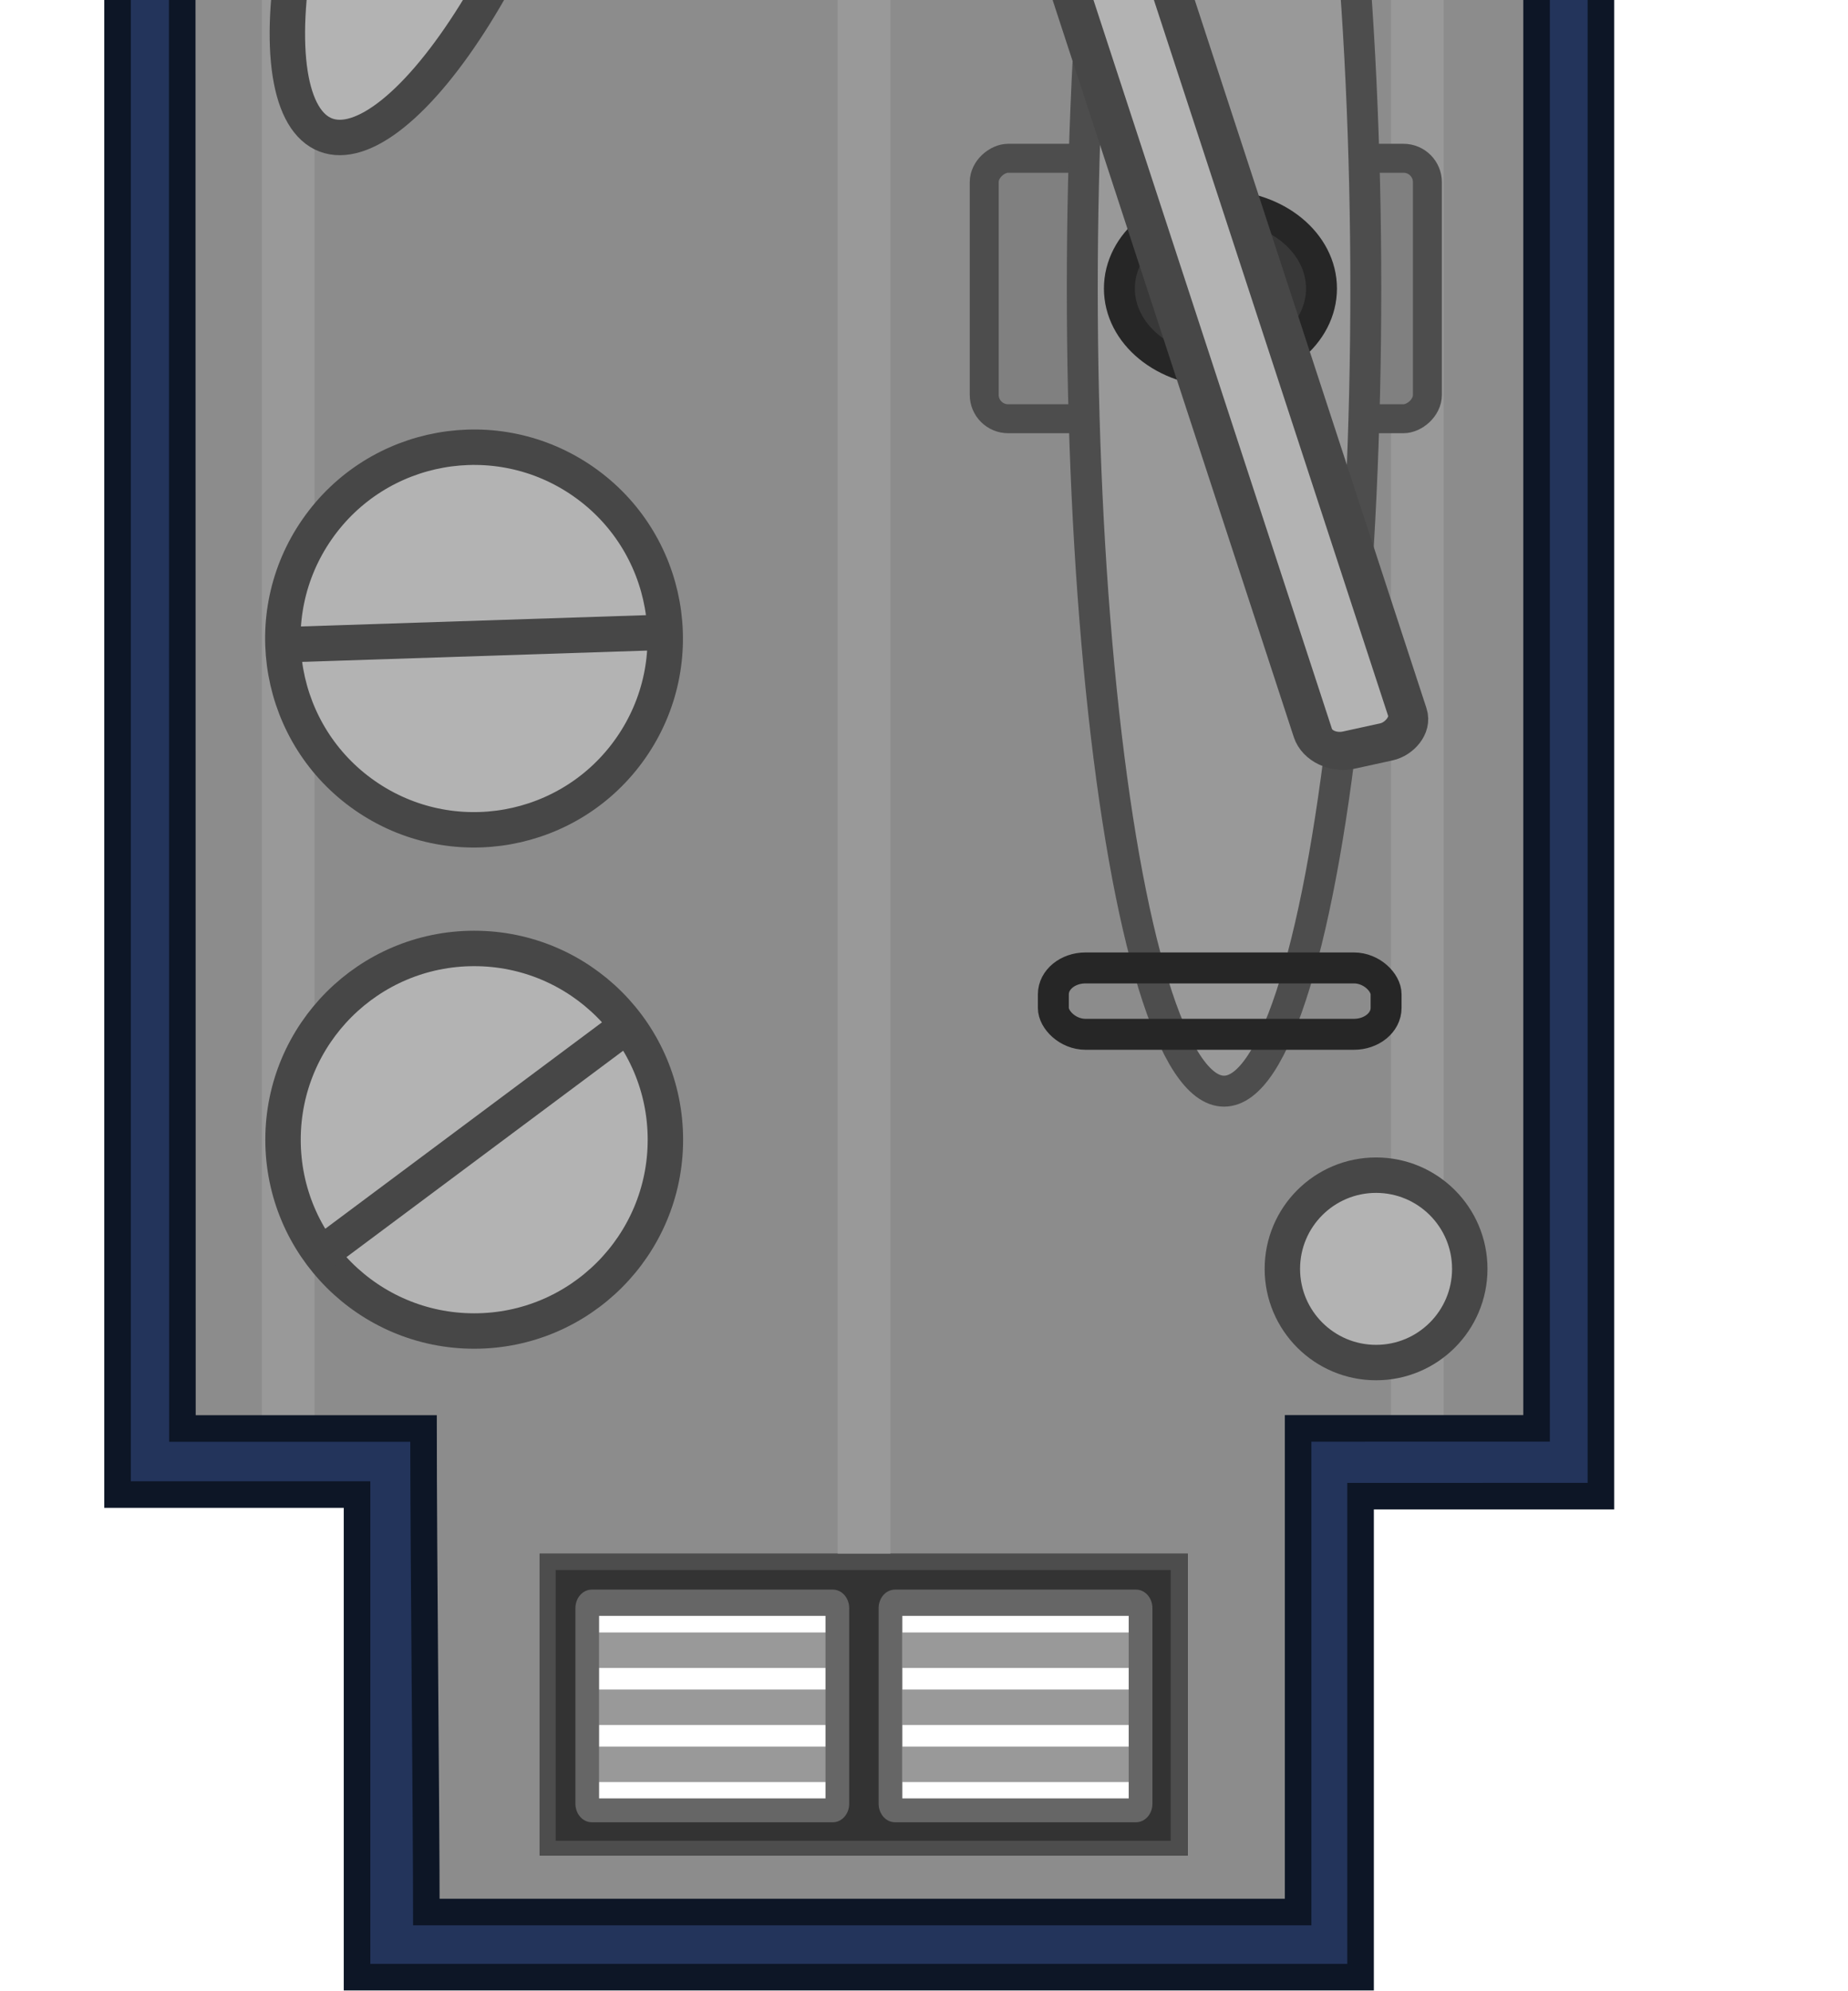 <?xml version="1.0" encoding="UTF-8" standalone="no"?>
<!-- Created with Inkscape (http://www.inkscape.org/) -->

<svg
   width="208.727mm"
   height="224.745mm"
   viewBox="0 0 208.727 224.745"
   version="1.1"
   id="svg1"
   inkscape:version="1.3.2 (091e20e, 2023-11-25, custom)"
   sodipodi:docname="cargo_ship_center_ceiling_2.svg"
   xmlns:inkscape="http://www.inkscape.org/namespaces/inkscape"
   xmlns:sodipodi="http://sodipodi.sourceforge.net/DTD/sodipodi-0.dtd"
   xmlns="http://www.w3.org/2000/svg"
   xmlns:svg="http://www.w3.org/2000/svg">
  <sodipodi:namedview
     id="namedview1"
     pagecolor="#ffffff"
     bordercolor="#000000"
     borderopacity="0.25"
     inkscape:showpageshadow="2"
     inkscape:pageopacity="0.0"
     inkscape:pagecheckerboard="0"
     inkscape:deskcolor="#d1d1d1"
     inkscape:document-units="mm"
     inkscape:zoom="0.71713664"
     inkscape:cx="234.26498"
     inkscape:cy="325.60043"
     inkscape:window-width="1920"
     inkscape:window-height="1001"
     inkscape:window-x="-9"
     inkscape:window-y="-9"
     inkscape:window-maximized="1"
     inkscape:current-layer="layer1" />
  <defs
     id="defs1" />
  <g
     inkscape:label="Στρώση 1"
     inkscape:groupmode="layer"
     id="layer1"
     transform="translate(218.017,107.156)">
    <g
       id="g11011"
       transform="translate(1458.917,-331.783)">
      <g
         id="g10897">
        <path
           id="path10885"
           style="fill:#8c8c8c;fill-opacity:1;stroke:#212121;stroke-width:3.5;stroke-linecap:round;stroke-linejoin:miter;stroke-dasharray:none;stroke-opacity:1;paint-order:normal;stop-color:#000000"
           d="m -1634.819,445.44 v -52.451 h -28.135 V 54.919 h 28.135 V 2.133 h 110.008 v 52.787 h 27.991 v 338.069 h -27.991 v 52.451 z m 20.581,-13.11 h 69.718 v -30.559 h -69.718 z m 0,-386.527 h 69.718 V 15.243 h -69.718 z" />
        <rect
           style="fill:#999999;fill-opacity:1;stroke:none;stroke-width:2;stroke-linecap:round;stroke-linejoin:miter;stroke-opacity:1;paint-order:stroke fill markers;stop-color:#000000"
           id="rect10887"
           width="5.949"
           height="332.269"
           x="-1519.831"
           y="56.086"
           rx="0"
           ry="0" />
        <rect
           style="fill:#999999;fill-opacity:1;stroke:none;stroke-width:2;stroke-linecap:round;stroke-linejoin:miter;stroke-opacity:1;paint-order:stroke fill markers;stop-color:#000000"
           id="rect10889"
           width="5.949"
           height="332.269"
           x="-1647.36"
           y="56.086"
           rx="0"
           ry="0" />
        <rect
           style="fill:#999999;fill-opacity:1;stroke:none;stroke-width:2;stroke-linecap:round;stroke-linejoin:miter;stroke-opacity:1;paint-order:stroke fill markers;stop-color:#000000"
           id="rect10891"
           width="5.949"
           height="355.15"
           x="-1582.319"
           y="46.17"
           rx="0"
           ry="0" />
        <path
           id="path10893"
           style="fill:none;fill-opacity:1;stroke:#4d4d4d;stroke-width:3.5;stroke-linecap:round;stroke-linejoin:miter;stroke-dasharray:none;stroke-opacity:1;paint-order:normal;stop-color:#000000"
           d="m -1634.819,445.44 v -52.451 h -28.135 V 54.919 h 28.135 V 2.133 h 110.008 v 52.787 h 27.991 v 338.069 h -27.991 v 52.451 z m 20.581,-13.11 h 69.718 v -30.559 h -69.718 z m 0,-386.527 h 69.718 V 15.243 h -69.718 z" />
        <path
           id="path10895"
           style="fill:#23345b;fill-opacity:1;stroke:#0d1626;stroke-width:3;stroke-linecap:round;stroke-linejoin:miter;stroke-dasharray:none;stroke-opacity:1;paint-order:normal;stop-color:#000000"
           d="M -1636.58,1.759 V 54.051 h -27.077 v 339.293 h 27.05 v 54.477 l 113.346,4.1e-4 v -54.298 l 27.144,-4.1e-4 V 54.051 h -26.544 V 1.759 Z m 7.774,7.471 h 97.891 V 62.043 h 27.533 V 385.87 l -26.933,4e-4 v 54.6 l -98.465,-4e-4 c 0,-10.837 -0.318,-40.641 -0.318,-54.587 h -0.726 -26.506 l -0.047,-323.947 h 27.571 z"
           sodipodi:nodetypes="ccccccccccccccccccccccccccc" />
      </g>
      <g
         id="g10903"
         transform="translate(455.607,-3026.798)">
        <circle
           style="fill:#b3b3b3;fill-opacity:1;stroke:#474747;stroke-width:4;stroke-dasharray:none;stroke-opacity:1;paint-order:fill markers stroke;stop-color:#000000"
           id="circle10899"
           cx="-2078.98"
           cy="3380.086"
           r="21.594" />
        <path
           style="fill:#474747;fill-opacity:1;stroke:#474747;stroke-width:4;stroke-linecap:square;stroke-linejoin:round;stroke-dasharray:none;stroke-opacity:1"
           d="m -2094.775,3391.862 31.59,-23.552"
           id="path10901" />
      </g>
      <ellipse
         style="fill:#b3b3b3;fill-opacity:1;stroke:#474747;stroke-width:4;stroke-linecap:round;stroke-dasharray:none;stroke-opacity:1;stop-color:#000000"
         id="ellipse10905"
         cx="-1521.511"
         cy="367.865"
         rx="10.584"
         ry="10.577" />
      <ellipse
         style="fill:#b3b3b3;fill-opacity:1;stroke:#474747;stroke-width:4;stroke-linecap:round;stroke-dasharray:none;stroke-opacity:1;stop-color:#000000"
         id="ellipse10907"
         cx="-1638.459"
         cy="79.399"
         rx="10.584"
         ry="10.577" />
      <ellipse
         style="fill:#b3b3b3;fill-opacity:1;stroke:#474747;stroke-width:4;stroke-linecap:round;stroke-dasharray:none;stroke-opacity:1;stop-color:#000000"
         id="ellipse10909"
         cx="-1521.511"
         cy="79.773"
         rx="10.584"
         ry="10.577" />
      <g
         id="g10921"
         transform="rotate(-90,-3541.449,1500.054)">
        <ellipse
           style="fill:none;fill-opacity:1;stroke:#262626;stroke-width:3.089;stroke-dasharray:none;stroke-opacity:1;paint-order:fill markers stroke;stop-color:#000000"
           id="ellipse10911"
           cx="-2167.029"
           cy="3503.77"
           rx="21.32"
           ry="26.054" />
        <rect
           style="fill:none;fill-opacity:1;stroke:#262626;stroke-width:3.417;stroke-dasharray:none;stroke-opacity:1;paint-order:fill markers stroke;stop-color:#000000"
           id="rect10913"
           width="41.056"
           height="6.555"
           x="2146.501"
           y="-3507.993"
           ry="0"
           transform="scale(-1)" />
        <rect
           style="fill:#999999;fill-opacity:1;stroke:#4d4d4d;stroke-width:2.773;stroke-dasharray:none;stroke-opacity:1;paint-order:fill markers stroke;stop-color:#000000"
           id="rect10915"
           width="60.801"
           height="7.823"
           x="3510.129"
           y="2163.117"
           ry="2.973"
           transform="rotate(90)"
           rx="3.633" />
        <ellipse
           style="fill:#b3b3b3;fill-opacity:1;stroke:#474747;stroke-width:4.409;stroke-dasharray:none;stroke-opacity:1;paint-order:fill markers stroke;stop-color:#000000"
           id="ellipse10917"
           cx="3504.202"
           cy="2167.029"
           transform="rotate(90)"
           rx="18.437"
           ry="15.088" />
        <rect
           style="fill:#5c5c5c;fill-opacity:0.948;stroke:#454545;stroke-width:2.773;stroke-dasharray:none;stroke-opacity:1;paint-order:fill markers stroke;stop-color:#000000"
           id="rect10919"
           width="15.6"
           height="4.597"
           x="-2174.848"
           y="3567.312"
           ry="2.298"
           rx="1.881" />
      </g>
      <g
         id="g10935"
         transform="matrix(0,-1.26,1.26,0,-5958.882,-2636.314)">
        <rect
           style="fill:#808080;fill-opacity:1;stroke:#4d4d4d;stroke-width:2.594;stroke-dasharray:none;stroke-opacity:1;paint-order:fill markers stroke;stop-color:#000000"
           id="rect10923"
           width="23.336"
           height="39.729"
           x="-2308.104"
           y="3486.597"
           ry="2.143"
           rx="2.143" />
        <ellipse
           style="fill:#999999;fill-opacity:1;stroke:#4d4d4d;stroke-width:2.773;stroke-dasharray:none;stroke-opacity:1;paint-order:fill markers stroke;stop-color:#000000"
           id="ellipse10925"
           cx="-2296.436"
           cy="3508.096"
           rx="71.913"
           ry="12.708" />
        <ellipse
           style="fill:#383838;fill-opacity:1;stroke:#262626;stroke-width:2.773;stroke-dasharray:none;stroke-opacity:1;paint-order:fill markers stroke;stop-color:#000000"
           id="ellipse10927"
           cx="-2296.436"
           cy="3507.773"
           rx="7.413"
           ry="9.058" />
        <rect
           style="fill:none;fill-opacity:1;stroke:#262626;stroke-width:2.773;stroke-dasharray:none;stroke-opacity:1;paint-order:fill markers stroke;stop-color:#000000"
           id="rect10929"
           width="29.827"
           height="5.946"
           x="-3522.622"
           y="-2363.254"
           ry="2.36"
           transform="rotate(-90)"
           rx="2.883" />
        <rect
           style="fill:none;fill-opacity:1;stroke:#262626;stroke-width:2.773;stroke-dasharray:none;stroke-opacity:1;paint-order:fill markers stroke;stop-color:#000000"
           id="rect10931"
           width="29.827"
           height="5.946"
           x="-3522.639"
           y="-2235.745"
           ry="2.36"
           transform="rotate(-90)"
           rx="2.883" />
        <rect
           style="fill:#b3b3b3;fill-opacity:1;stroke:#474747;stroke-width:3.498;stroke-dasharray:none;stroke-opacity:1;paint-order:fill markers stroke;stop-color:#000000"
           id="rect10933"
           width="87.246"
           height="8.671"
           x="-3053.319"
           y="2627.595"
           ry="2.615"
           transform="matrix(0.95,-0.311,0.214,0.977,0,0)"
           rx="2.2" />
      </g>
      <g
         id="g10959"
         transform="rotate(180,-1773.439,1878.093)">
        <path
           d="m -2002.173,3354.325 h 69.464 v -30.567 h -69.464 z m 2.658,-26.62 h 28.02 v 22.832 h -28.02 z m 34.886,0 h 27.912 v 22.832 h -27.912 z"
           fill="#333333"
           stroke-width="0.33"
           id="path10937" />
        <g
           id="g10947"
           transform="matrix(0,-0.972,0.85,0,-2167.197,3643.764)"
           style="stroke-width:1.1">
          <rect
             height="4.121"
             width="30.557"
             x="199.288"
             y="-322.403"
             id="rect10939"
             style="fill:#999999;stroke-width:0.545"
             transform="rotate(90)" />
          <rect
             height="4.121"
             width="30.557"
             x="199.288"
             y="-309.152"
             id="rect10941"
             style="fill:#999999;stroke-width:0.545"
             transform="rotate(90)" />
          <rect
             height="4.121"
             width="30.557"
             x="199.288"
             y="-315.777"
             id="rect10943"
             style="fill:#999999;stroke-width:0.545"
             transform="rotate(90)" />
          <path
             d="m 327.073,198.757 c 0,-1.209 -0.963,-2.181 -2.158,-2.181 h -22.705 c -1.195,0 -2.158,0.973 -2.158,2.181 v 32.02 c 0,1.209 0.962,2.181 2.158,2.181 h 22.705 c 1.195,0 2.158,-0.973 2.158,-2.181 z m -2.772,0.97 v 30.084 h -21.2 v -30.084 z"
             fill="#666666"
             stroke-width="0.321"
             id="path10945" />
        </g>
        <g
           id="g10957"
           transform="matrix(0,-0.972,0.85,0,-2132.949,3643.764)"
           style="stroke-width:1.1">
          <rect
             height="4.121"
             width="30.557"
             x="199.288"
             y="-322.403"
             id="rect10949"
             style="fill:#999999;stroke-width:0.545"
             transform="rotate(90)" />
          <rect
             height="4.121"
             width="30.557"
             x="199.288"
             y="-309.152"
             id="rect10951"
             style="fill:#999999;stroke-width:0.545"
             transform="rotate(90)" />
          <rect
             height="4.121"
             width="30.557"
             x="199.288"
             y="-315.777"
             id="rect10953"
             style="fill:#999999;stroke-width:0.545"
             transform="rotate(90)" />
          <path
             d="m 327.073,198.757 c 0,-1.209 -0.963,-2.181 -2.158,-2.181 h -22.705 c -1.195,0 -2.158,0.973 -2.158,2.181 v 32.02 c 0,1.209 0.962,2.181 2.158,2.181 h 22.705 c 1.195,0 2.158,-0.973 2.158,-2.181 z m -2.772,0.97 v 30.084 h -21.2 v -30.084 z"
             fill="#666666"
             stroke-width="0.321"
             id="path10955" />
        </g>
      </g>
      <g
         id="g10983"
         transform="rotate(180,-1773.505,1684.749)">
        <path
           d="m -2002.173,3354.325 h 69.464 v -30.567 h -69.464 z m 2.658,-26.62 h 28.02 v 22.832 h -28.02 z m 34.886,0 h 27.912 v 22.832 h -27.912 z"
           fill="#333333"
           stroke-width="0.33"
           id="path10961" />
        <g
           id="g10971"
           transform="matrix(0,-0.972,0.85,0,-2167.197,3643.764)"
           style="stroke-width:1.1">
          <rect
             height="4.121"
             width="30.557"
             x="199.288"
             y="-322.403"
             id="rect10963"
             style="fill:#999999;stroke-width:0.545"
             transform="rotate(90)" />
          <rect
             height="4.121"
             width="30.557"
             x="199.288"
             y="-309.152"
             id="rect10965"
             style="fill:#999999;stroke-width:0.545"
             transform="rotate(90)" />
          <rect
             height="4.121"
             width="30.557"
             x="199.288"
             y="-315.777"
             id="rect10967"
             style="fill:#999999;stroke-width:0.545"
             transform="rotate(90)" />
          <path
             d="m 327.073,198.757 c 0,-1.209 -0.963,-2.181 -2.158,-2.181 h -22.705 c -1.195,0 -2.158,0.973 -2.158,2.181 v 32.02 c 0,1.209 0.962,2.181 2.158,2.181 h 22.705 c 1.195,0 2.158,-0.973 2.158,-2.181 z m -2.772,0.97 v 30.084 h -21.2 v -30.084 z"
             fill="#666666"
             stroke-width="0.321"
             id="path10969" />
        </g>
        <g
           id="g10981"
           transform="matrix(0,-0.972,0.85,0,-2132.949,3643.764)"
           style="stroke-width:1.1">
          <rect
             height="4.121"
             width="30.557"
             x="199.288"
             y="-322.403"
             id="rect10973"
             style="fill:#999999;stroke-width:0.545"
             transform="rotate(90)" />
          <rect
             height="4.121"
             width="30.557"
             x="199.288"
             y="-309.152"
             id="rect10975"
             style="fill:#999999;stroke-width:0.545"
             transform="rotate(90)" />
          <rect
             height="4.121"
             width="30.557"
             x="199.288"
             y="-315.777"
             id="rect10977"
             style="fill:#999999;stroke-width:0.545"
             transform="rotate(90)" />
          <path
             d="m 327.073,198.757 c 0,-1.209 -0.963,-2.181 -2.158,-2.181 h -22.705 c -1.195,0 -2.158,0.973 -2.158,2.181 v 32.02 c 0,1.209 0.962,2.181 2.158,2.181 h 22.705 c 1.195,0 2.158,-0.973 2.158,-2.181 z m -2.772,0.97 v 30.084 h -21.2 v -30.084 z"
             fill="#666666"
             stroke-width="0.321"
             id="path10979" />
        </g>
      </g>
      <g
         id="g10995"
         transform="translate(350.832,-3033.551)">
        <ellipse
           style="fill:none;fill-opacity:1;stroke:#262626;stroke-width:2.711;stroke-dasharray:none;stroke-opacity:1;paint-order:fill markers stroke;stop-color:#000000"
           id="ellipse10985"
           cx="-3156.742"
           cy="-1976.786"
           rx="21.491"
           ry="19.908"
           transform="rotate(-90)"
           inkscape:transform-center-x="-2.493885"
           inkscape:transform-center-y="-0.86814795" />
        <rect
           style="fill:none;fill-opacity:1;stroke:#262626;stroke-width:3.279;stroke-dasharray:none;stroke-opacity:1;paint-order:fill markers stroke;stop-color:#000000"
           id="rect10987"
           width="38.037"
           height="6.516"
           x="3137.634"
           y="1977.421"
           ry="0"
           transform="rotate(90)"
           inkscape:transform-center-x="1.3987432"
           inkscape:transform-center-y="-0.95666228" />
        <ellipse
           style="fill:#383838;fill-opacity:1;stroke:#262626;stroke-width:2.773;stroke-dasharray:none;stroke-opacity:1;paint-order:fill markers stroke;stop-color:#000000"
           id="ellipse10989"
           cx="-3157.089"
           cy="-1982.778"
           rx="7.413"
           ry="9.058"
           transform="rotate(-90)"
           inkscape:transform-center-x="3.497326"
           inkscape:transform-center-y="-0.52024756" />
        <rect
           style="fill:#808080;fill-opacity:1;stroke:#4d4d4d;stroke-width:3.005;stroke-dasharray:none;stroke-opacity:1;paint-order:fill markers stroke;stop-color:#000000"
           id="rect10991"
           width="38.593"
           height="14.466"
           x="-3176.093"
           y="-1969.836"
           ry="5.497"
           rx="4.499"
           transform="rotate(-90)"
           inkscape:transform-center-x="-16.677304"
           inkscape:transform-center-y="-0.81304846" />
        <rect
           style="fill:#b3b3b3;fill-opacity:1;stroke:#474747;stroke-width:3.521;stroke-dasharray:none;stroke-opacity:1;paint-order:fill markers stroke;stop-color:#000000"
           id="rect10993"
           width="102.852"
           height="7.454"
           x="-3782.014"
           y="1400.639"
           ry="3.047"
           transform="matrix(0.807,-0.59,0.733,0.681,0,0)"
           rx="3.051"
           inkscape:transform-center-x="3.7040882"
           inkscape:transform-center-y="-1.7697764e-05" />
      </g>
      <g
         id="g11001"
         transform="rotate(34.833,3062.597,2564.555)">
        <circle
           style="fill:#b3b3b3;fill-opacity:1;stroke:#474747;stroke-width:4;stroke-dasharray:none;stroke-opacity:1;paint-order:fill markers stroke;stop-color:#000000"
           id="circle10997"
           cx="-2079.122"
           cy="3379.633"
           r="21.594" />
        <path
           style="fill:#474747;fill-opacity:1;stroke:#474747;stroke-width:4;stroke-linecap:square;stroke-linejoin:round;stroke-dasharray:none;stroke-opacity:1"
           d="m -2094.917,3391.409 31.59,-23.552"
           id="path10999" />
      </g>
      <g
         id="g11009"
         transform="translate(-759.229,-26.458)">
        <circle
           style="fill:#808080;fill-opacity:1;stroke:#4d4d4d;stroke-width:3.508;stroke-linecap:square;stroke-linejoin:miter;stroke-dasharray:none;stroke-opacity:1;paint-order:fill markers stroke;stop-color:#000000"
           id="circle11003"
           cx="-130.351"
           cy="876.978"
           r="6.12"
           transform="rotate(66.128)" />
        <ellipse
           style="fill:#b3b3b3;fill-opacity:1;stroke:#474747;stroke-width:4;stroke-linejoin:round;stroke-dasharray:none;stroke-opacity:1;stop-color:#000000"
           id="ellipse11005"
           cx="-725.711"
           cy="528.523"
           rx="12.474"
           ry="37.423"
           transform="rotate(21.128)" />
        <rect
           style="fill:#999999;fill-opacity:1;fill-rule:evenodd;stroke:#4d4d4d;stroke-width:3;stroke-linecap:round;stroke-linejoin:round;stroke-miterlimit:20;stroke-dasharray:none;stroke-opacity:1"
           id="rect11007"
           width="5.4"
           height="26.736"
           x="-531.215"
           y="723.469"
           rx="3.132"
           ry="3.132"
           transform="matrix(0.36,-0.933,-0.933,-0.36,0,0)" />
      </g>
    </g>
  </g>
</svg>
